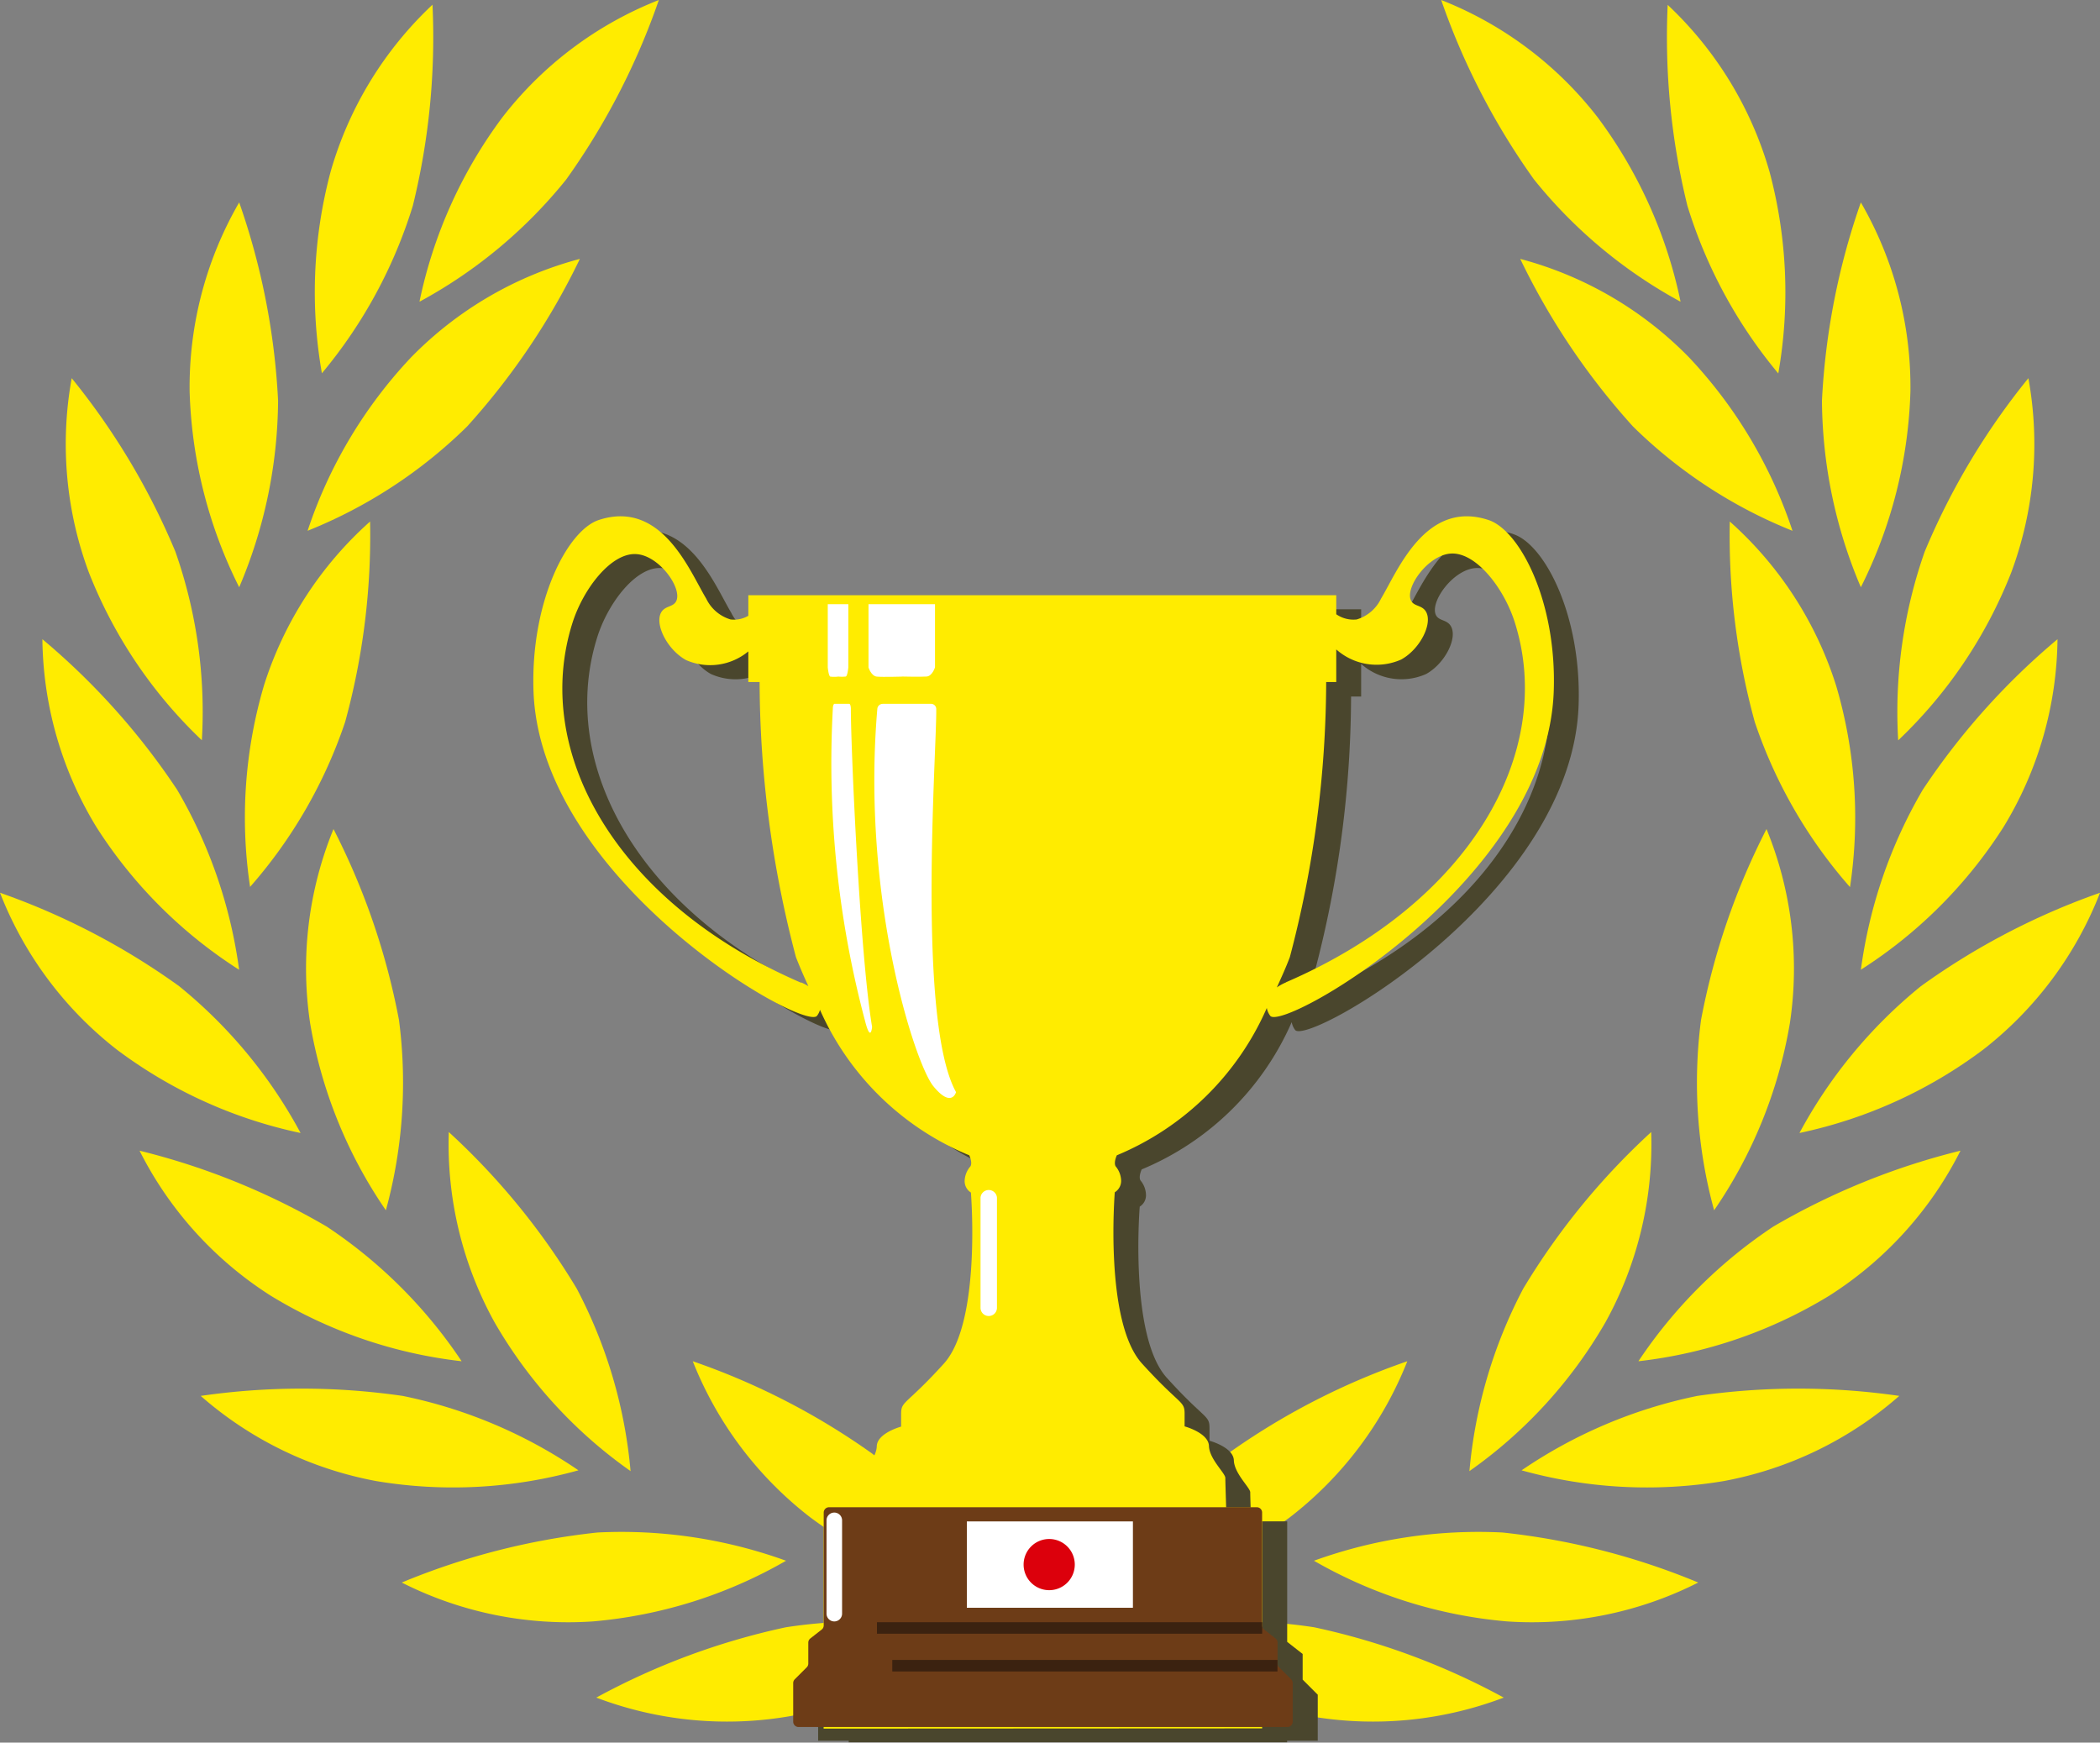 <svg id="グループ_127" data-name="グループ 127" xmlns="http://www.w3.org/2000/svg" xmlns:xlink="http://www.w3.org/1999/xlink" width="45.627" height="37.862" viewBox="0 0 45.627 37.862">
  <rect x="0" y="0" width="45.627" height="37.862" fill="#808080" stroke="none"/>
  <defs>
    <clipPath id="clip-path">
      <rect id="長方形_74" data-name="長方形 74" width="45.627" height="37.862" fill="none"/>
    </clipPath>
  </defs>
  <g id="グループ_125" data-name="グループ 125" clip-path="url(#clip-path)">
    <path id="パス_24" data-name="パス 24" d="M100.789,129.28a10.5,10.5,0,0,1,2.656-3.177,15.31,15.31,0,0,1,3.9-2.008,7.993,7.993,0,0,1-2.555,3.393,10.141,10.141,0,0,1-4,1.792" transform="translate(-76.768 -94.519)" fill="#ffec00"/>
    <path id="パス_25" data-name="パス 25" d="M149.362,109.476a10.5,10.5,0,0,1,2.931-2.926,15.317,15.317,0,0,1,4.067-1.649,7.993,7.993,0,0,1-2.85,3.15,10.141,10.141,0,0,1-4.148,1.425" transform="translate(-113.764 -79.9)" fill="#ffec00"/>
    <path id="パス_26" data-name="パス 26" d="M164.043,86.606a10.5,10.5,0,0,1,2.64-3.191,15.315,15.315,0,0,1,3.891-2.029,8,8,0,0,1-2.537,3.407,10.141,10.141,0,0,1-3.994,1.813" transform="translate(-124.946 -61.989)" fill="#ffec00"/>
    <path id="パス_27" data-name="パス 27" d="M133.957,110.584a10.5,10.5,0,0,1,1.171-3.972,15.312,15.312,0,0,1,2.779-3.4,8,8,0,0,1-.992,4.13,10.142,10.142,0,0,1-2.959,3.238" transform="translate(-102.031 -78.616)" fill="#ffec00"/>
    <path id="パス_28" data-name="パス 28" d="M155.043,83.862a10.5,10.5,0,0,1-.285-4.132,15.309,15.309,0,0,1,1.423-4.151,7.994,7.994,0,0,1,.508,4.217,10.142,10.142,0,0,1-1.646,4.066" transform="translate(-117.8 -57.566)" fill="#ffec00"/>
    <path id="パス_29" data-name="パス 29" d="M160.3,55.5a10.5,10.5,0,0,1-2.069-3.588,15.314,15.314,0,0,1-.543-4.355A7.994,7.994,0,0,1,160,51.127a10.142,10.142,0,0,1,.3,4.376" transform="translate(-120.105 -36.226)" fill="#ffec00"/>
    <path id="パス_30" data-name="パス 30" d="M136.577,6.552A10.5,10.5,0,0,1,133.4,3.9,15.311,15.311,0,0,1,131.383,0a8,8,0,0,1,3.4,2.55,10.141,10.141,0,0,1,1.8,4" transform="translate(-100.07)" fill="#ffec00"/>
    <path id="パス_31" data-name="パス 31" d="M144.506,29.508a10.494,10.494,0,0,1-3.466-2.267,15.313,15.313,0,0,1-2.45-3.641,7.993,7.993,0,0,1,3.669,2.141,10.141,10.141,0,0,1,2.247,3.767" transform="translate(-105.56 -17.975)" fill="#ffec00"/>
    <path id="パス_32" data-name="パス 32" d="M169.643,65.457a10.5,10.5,0,0,1,1.346-3.917,15.308,15.308,0,0,1,2.927-3.27,7.994,7.994,0,0,1-1.174,4.082,10.137,10.137,0,0,1-3.1,3.1" transform="translate(-129.212 -44.382)" fill="#ffec00"/>
    <path id="パス_33" data-name="パス 33" d="M172.984,42.34a10.5,10.5,0,0,1,.577-4.1,15.315,15.315,0,0,1,2.252-3.767,8,8,0,0,1-.376,4.231,10.144,10.144,0,0,1-2.452,3.637" transform="translate(-131.742 -26.256)" fill="#ffec00"/>
    <path id="パス_34" data-name="パス 34" d="M154.371,8.437A10.5,10.5,0,0,1,152.4,4.8a15.309,15.309,0,0,1-.429-4.367,7.994,7.994,0,0,1,2.213,3.626,10.144,10.144,0,0,1,.19,4.382" transform="translate(-115.737 -0.327)" fill="#ffec00"/>
    <path id="パス_35" data-name="パス 35" d="M166.938,26.814a10.493,10.493,0,0,1-.845-4.055,15.31,15.31,0,0,1,.845-4.306,7.994,7.994,0,0,1,1.077,4.109,10.139,10.139,0,0,1-1.077,4.252" transform="translate(-126.507 -14.055)" fill="#ffec00"/>
    <path id="パス_36" data-name="パス 36" d="M119.779,140.25a10.5,10.5,0,0,1,4.1-.614,15.311,15.311,0,0,1,4.251,1.087,7.994,7.994,0,0,1-4.163.844,10.144,10.144,0,0,1-4.184-1.316" transform="translate(-91.232 -106.339)" fill="#ffec00"/>
    <path id="パス_37" data-name="パス 37" d="M138.732,128.34a10.5,10.5,0,0,1,3.814-1.614,15.313,15.313,0,0,1,4.388,0,7.993,7.993,0,0,1-3.823,1.852,10.141,10.141,0,0,1-4.38-.234" transform="translate(-105.668 -96.397)" fill="#ffec00"/>
    <path id="パス_38" data-name="パス 38" d="M102.467,148.111a10.5,10.5,0,0,1,4.137-.182,15.309,15.309,0,0,1,4.114,1.527,8,8,0,0,1-4.228.4,10.142,10.142,0,0,1-4.023-1.747" transform="translate(-78.046 -112.572)" fill="#ffec00"/>
    <path id="パス_39" data-name="パス 39" d="M69.7,129.28a10.5,10.5,0,0,0-2.656-3.177,15.307,15.307,0,0,0-3.9-2.008,7.993,7.993,0,0,0,2.555,3.393,10.139,10.139,0,0,0,4,1.792" transform="translate(-48.092 -94.519)" fill="#ffec00"/>
    <path id="パス_40" data-name="パス 40" d="M19.719,109.476a10.494,10.494,0,0,0-2.931-2.926,15.313,15.313,0,0,0-4.067-1.649,7.994,7.994,0,0,0,2.849,3.15,10.143,10.143,0,0,0,4.149,1.425" transform="translate(-9.689 -79.9)" fill="#ffec00"/>
    <path id="パス_41" data-name="パス 41" d="M6.531,86.606a10.5,10.5,0,0,0-2.64-3.191A15.315,15.315,0,0,0,0,81.386a8,8,0,0,0,2.537,3.407,10.141,10.141,0,0,0,3.994,1.813" transform="translate(0 -61.989)" fill="#ffec00"/>
    <path id="パス_42" data-name="パス 42" d="M44.845,110.584a10.494,10.494,0,0,0-1.171-3.972,15.312,15.312,0,0,0-2.779-3.4,7.994,7.994,0,0,0,.992,4.13,10.142,10.142,0,0,0,2.959,3.238" transform="translate(-31.144 -78.616)" fill="#ffec00"/>
    <path id="パス_43" data-name="パス 43" d="M29.58,83.862a10.5,10.5,0,0,0,.285-4.132,15.309,15.309,0,0,0-1.423-4.151,7.994,7.994,0,0,0-.508,4.217,10.146,10.146,0,0,0,1.646,4.066" transform="translate(-21.196 -57.566)" fill="#ffec00"/>
    <path id="パス_44" data-name="パス 44" d="M22.419,55.5a10.5,10.5,0,0,0,2.069-3.588,15.319,15.319,0,0,0,.542-4.355,7.994,7.994,0,0,0-2.307,3.566,10.142,10.142,0,0,0-.3,4.376" transform="translate(-16.989 -36.226)" fill="#ffec00"/>
    <path id="パス_45" data-name="パス 45" d="M38.27,6.552A10.5,10.5,0,0,0,41.451,3.9,15.311,15.311,0,0,0,43.464,0a7.993,7.993,0,0,0-3.4,2.55,10.138,10.138,0,0,0-1.8,4" transform="translate(-29.149)" fill="#ffec00"/>
    <path id="パス_46" data-name="パス 46" d="M28.032,29.508A10.494,10.494,0,0,0,31.5,27.241a15.313,15.313,0,0,0,2.45-3.641,7.993,7.993,0,0,0-3.669,2.141,10.141,10.141,0,0,0-2.247,3.767" transform="translate(-21.351 -17.975)" fill="#ffec00"/>
    <path id="パス_47" data-name="パス 47" d="M8.148,65.457A10.5,10.5,0,0,0,6.8,61.54a15.315,15.315,0,0,0-2.927-3.27,7.994,7.994,0,0,0,1.174,4.082,10.136,10.136,0,0,0,3.1,3.1" transform="translate(-2.952 -44.382)" fill="#ffec00"/>
    <path id="パス_48" data-name="パス 48" d="M8.947,42.34a10.5,10.5,0,0,0-.576-4.1,15.32,15.32,0,0,0-2.252-3.767A8,8,0,0,0,6.494,38.7,10.141,10.141,0,0,0,8.947,42.34" transform="translate(-4.561 -26.256)" fill="#ffec00"/>
    <path id="パス_49" data-name="パス 49" d="M28.853,8.437A10.5,10.5,0,0,0,30.828,4.8,15.309,15.309,0,0,0,31.256.429a7.994,7.994,0,0,0-2.213,3.626,10.144,10.144,0,0,0-.19,4.382" transform="translate(-21.859 -0.327)" fill="#ffec00"/>
    <path id="パス_50" data-name="パス 50" d="M18.334,26.814a10.493,10.493,0,0,0,.845-4.055,15.306,15.306,0,0,0-.845-4.306,8,8,0,0,0-1.077,4.109,10.135,10.135,0,0,0,1.077,4.252" transform="translate(-13.137 -14.055)" fill="#ffec00"/>
    <path id="パス_51" data-name="パス 51" d="M44.99,140.25a10.5,10.5,0,0,0-4.1-.614,15.311,15.311,0,0,0-4.251,1.087,7.994,7.994,0,0,0,4.163.844,10.142,10.142,0,0,0,4.184-1.316" transform="translate(-27.91 -106.339)" fill="#ffec00"/>
    <path id="パス_52" data-name="パス 52" d="M26.5,128.34a10.5,10.5,0,0,0-3.815-1.614,15.312,15.312,0,0,0-4.388,0,7.993,7.993,0,0,0,3.822,1.852,10.142,10.142,0,0,0,4.38-.234" transform="translate(-13.936 -96.397)" fill="#ffec00"/>
    <path id="パス_53" data-name="パス 53" d="M62.607,148.111a10.5,10.5,0,0,0-4.137-.182,15.309,15.309,0,0,0-4.114,1.527,8,8,0,0,0,4.228.4,10.141,10.141,0,0,0,4.023-1.747" transform="translate(-41.4 -112.572)" fill="#ffec00"/>
    <path id="パス_54" data-name="パス 54" d="M71.65,48.431c-1.371-.451-1.977,1.117-2.334,1.708a.858.858,0,0,1-.529.453.655.655,0,0,1-.444-.113v-.414H55.571v.447a.614.614,0,0,1-.386.08.859.859,0,0,1-.529-.453c-.357-.592-.962-2.159-2.334-1.708-.681.224-1.481,1.766-1.418,3.706.133,4.11,5.836,7.393,6.157,7.071a.376.376,0,0,0,.068-.134,6.082,6.082,0,0,0,3.237,3.161s.074.153.027.239a.509.509,0,0,0-.12.313.291.291,0,0,0,.136.257s.23,2.815-.588,3.718-.928.806-.928,1.087v.281s-.521.14-.529.426-.356.59-.356.694-.015.583-.017.632h-.782V72.5l-.336.263v.557l-.328.328v1h.664v.034h9.525v-.034H67.4v-1l-.328-.328v-.557l-.336-.263V69.882H65.95c0-.05-.017-.534-.017-.632s-.347-.408-.356-.694-.529-.426-.529-.426v-.281c0-.281-.11-.183-.928-1.087s-.588-3.718-.588-3.718a.291.291,0,0,0,.136-.257.507.507,0,0,0-.12-.313c-.047-.086.027-.239.027-.239a6.116,6.116,0,0,0,3.259-3.2.394.394,0,0,0,.077.174c.321.322,6.024-2.96,6.157-7.071.063-1.941-.738-3.482-1.419-3.706M56.717,58.483c-3.984-1.72-5.862-4.984-4.971-7.813.238-.755.853-1.547,1.4-1.5.49.038.989.736.858,1.017-.064.137-.242.1-.328.248-.148.261.134.814.541,1.037a1.3,1.3,0,0,0,1.352-.177v.666h.245a23.637,23.637,0,0,0,.789,5.975c.082.211.174.423.271.633a1.19,1.19,0,0,0-.159-.083m10.537,0a1.148,1.148,0,0,0-.2.11c.1-.219.2-.439.283-.66a23.637,23.637,0,0,0,.789-5.975h.219v-.709a1.318,1.318,0,0,0,1.41.22c.406-.223.689-.776.541-1.037-.086-.152-.264-.111-.328-.248-.131-.281.368-.979.858-1.017.549-.043,1.165.749,1.4,1.5.891,2.829-.987,6.093-4.971,7.813" transform="translate(-38.769 -36.827)" fill="#4a462d"/>
    <path id="パス_55" data-name="パス 55" d="M64.464,73.4V68.6h-.782s-.018-.538-.018-.642-.347-.408-.356-.694-.529-.426-.529-.426v-.281c0-.281-.11-.183-.928-1.087s-.589-3.718-.589-3.718A.291.291,0,0,0,61.4,61.5a.507.507,0,0,0-.12-.313c-.047-.086.027-.239.027-.239a6.117,6.117,0,0,0,3.258-3.2.4.4,0,0,0,.078.174c.321.322,6.024-2.96,6.157-7.071.063-1.941-.738-3.482-1.419-3.706-1.371-.451-1.977,1.117-2.334,1.708a.857.857,0,0,1-.529.453.654.654,0,0,1-.444-.113v-.414H53.3v.447a.614.614,0,0,1-.386.08.859.859,0,0,1-.529-.453c-.357-.591-.962-2.159-2.334-1.708-.681.224-1.481,1.766-1.419,3.706.133,4.11,5.836,7.393,6.157,7.071a.376.376,0,0,0,.068-.134A6.082,6.082,0,0,0,58.1,60.948s.074.153.027.239A.509.509,0,0,0,58,61.5a.291.291,0,0,0,.136.257s.23,2.815-.588,3.718-.928.806-.928,1.087v.281s-.521.14-.529.426-.356.59-.356.694-.017.642-.017.642h-.782v4.8m-.664-.034H65.127M54.448,57.2c-3.984-1.72-5.862-4.984-4.971-7.813.238-.755.853-1.547,1.4-1.5.49.038.989.736.858,1.017-.064.137-.242.1-.328.248-.148.261.134.814.541,1.037A1.3,1.3,0,0,0,53.3,50v.666h.245a23.639,23.639,0,0,0,.789,5.975c.082.211.174.423.271.633a1.176,1.176,0,0,0-.159-.083m10.537,0a1.136,1.136,0,0,0-.2.11c.1-.219.2-.439.283-.66a23.637,23.637,0,0,0,.789-5.975h.219v-.709a1.318,1.318,0,0,0,1.41.22c.407-.223.689-.776.541-1.037-.086-.152-.264-.111-.328-.248-.131-.281.368-.979.858-1.017.549-.043,1.165.749,1.4,1.5.891,2.829-.987,6.093-4.971,7.813" transform="translate(-37.041 -35.847)" fill="#ffec00"/>
    <path id="パス_56" data-name="パス 56" d="M82.5,137.521v2.451a.116.116,0,0,0,.045.091l.247.193a.114.114,0,0,1,.044.091v.454a.115.115,0,0,0,.034.082l.261.26a.116.116,0,0,1,.034.082v.839a.116.116,0,0,1-.116.116H72.428a.116.116,0,0,1-.116-.116v-.839a.116.116,0,0,1,.034-.082l.26-.26a.115.115,0,0,0,.034-.082v-.454a.115.115,0,0,1,.044-.091l.247-.193a.115.115,0,0,0,.044-.091v-2.451a.116.116,0,0,1,.116-.116h9.294a.115.115,0,0,1,.115.116" transform="translate(-55.078 -104.657)" fill="#6d3c17"/>
    <path id="パス_57" data-name="パス 57" d="M79.9,56.653s-.416.012-.541,0-.182-.2-.182-.2V55.079h1.445v1.372s-.057.19-.182.2-.541,0-.541,0" transform="translate(-60.307 -41.952)" fill="#fff"/>
    <path id="パス_58" data-name="パス 58" d="M79.89,64.162h1.048a.113.113,0,0,1,.115.112c.013.889-.427,6.775.43,8.325,0,0-.095.357-.493-.129s-1.57-4.091-1.217-8.2a.117.117,0,0,1,.116-.107" transform="translate(-60.711 -48.87)" fill="#fff"/>
    <path id="パス_59" data-name="パス 59" d="M75.686,56.653a.75.75,0,0,1-.168,0c-.039-.012-.056-.2-.056-.2V55.079h.447v1.372s-.017.19-.056.2a.749.749,0,0,1-.168,0" transform="translate(-57.477 -41.952)" fill="#fff"/>
    <path id="パス_60" data-name="パス 60" d="M75.9,64.162h.325c.019,0,.035.049.035.112,0,.889.2,5.356.461,6.907,0,0-.029.357-.153-.129a21.785,21.785,0,0,1-.7-6.783c0-.06.017-.107.036-.107" transform="translate(-57.773 -48.87)" fill="#fff"/>
    <rect id="長方形_73" data-name="長方形 73" width="3.608" height="1.876" transform="translate(21.007 33.056)" fill="#fff"/>
    <path id="パス_61" data-name="パス 61" d="M94.424,140.856a.556.556,0,1,1-.556-.556.556.556,0,0,1,.556.556" transform="translate(-71.072 -106.862)" fill="#dc000c"/>
    <line id="線_36" data-name="線 36" x1="8.369" transform="translate(19.054 35.371)" fill="none" stroke="#3b2210" stroke-miterlimit="10" stroke-width="0.25"/>
    <line id="線_37" data-name="線 37" x1="8.369" transform="translate(19.387 36.191)" fill="none" stroke="#3b2210" stroke-miterlimit="10" stroke-width="0.25"/>
    <path id="パス_62" data-name="パス 62" d="M89.567,111.185h0a.178.178,0,0,1-.179-.179v-2.393a.179.179,0,0,1,.357,0v2.393a.178.178,0,0,1-.179.179" transform="translate(-68.084 -82.592)" fill="#fff"/>
    <path id="パス_63" data-name="パス 63" d="M75.519,140.259h0a.169.169,0,0,1-.169-.169v-2.027a.169.169,0,1,1,.338,0v2.027a.169.169,0,0,1-.169.169" transform="translate(-57.392 -105.03)" fill="#fff"/>
  </g>
</svg>
